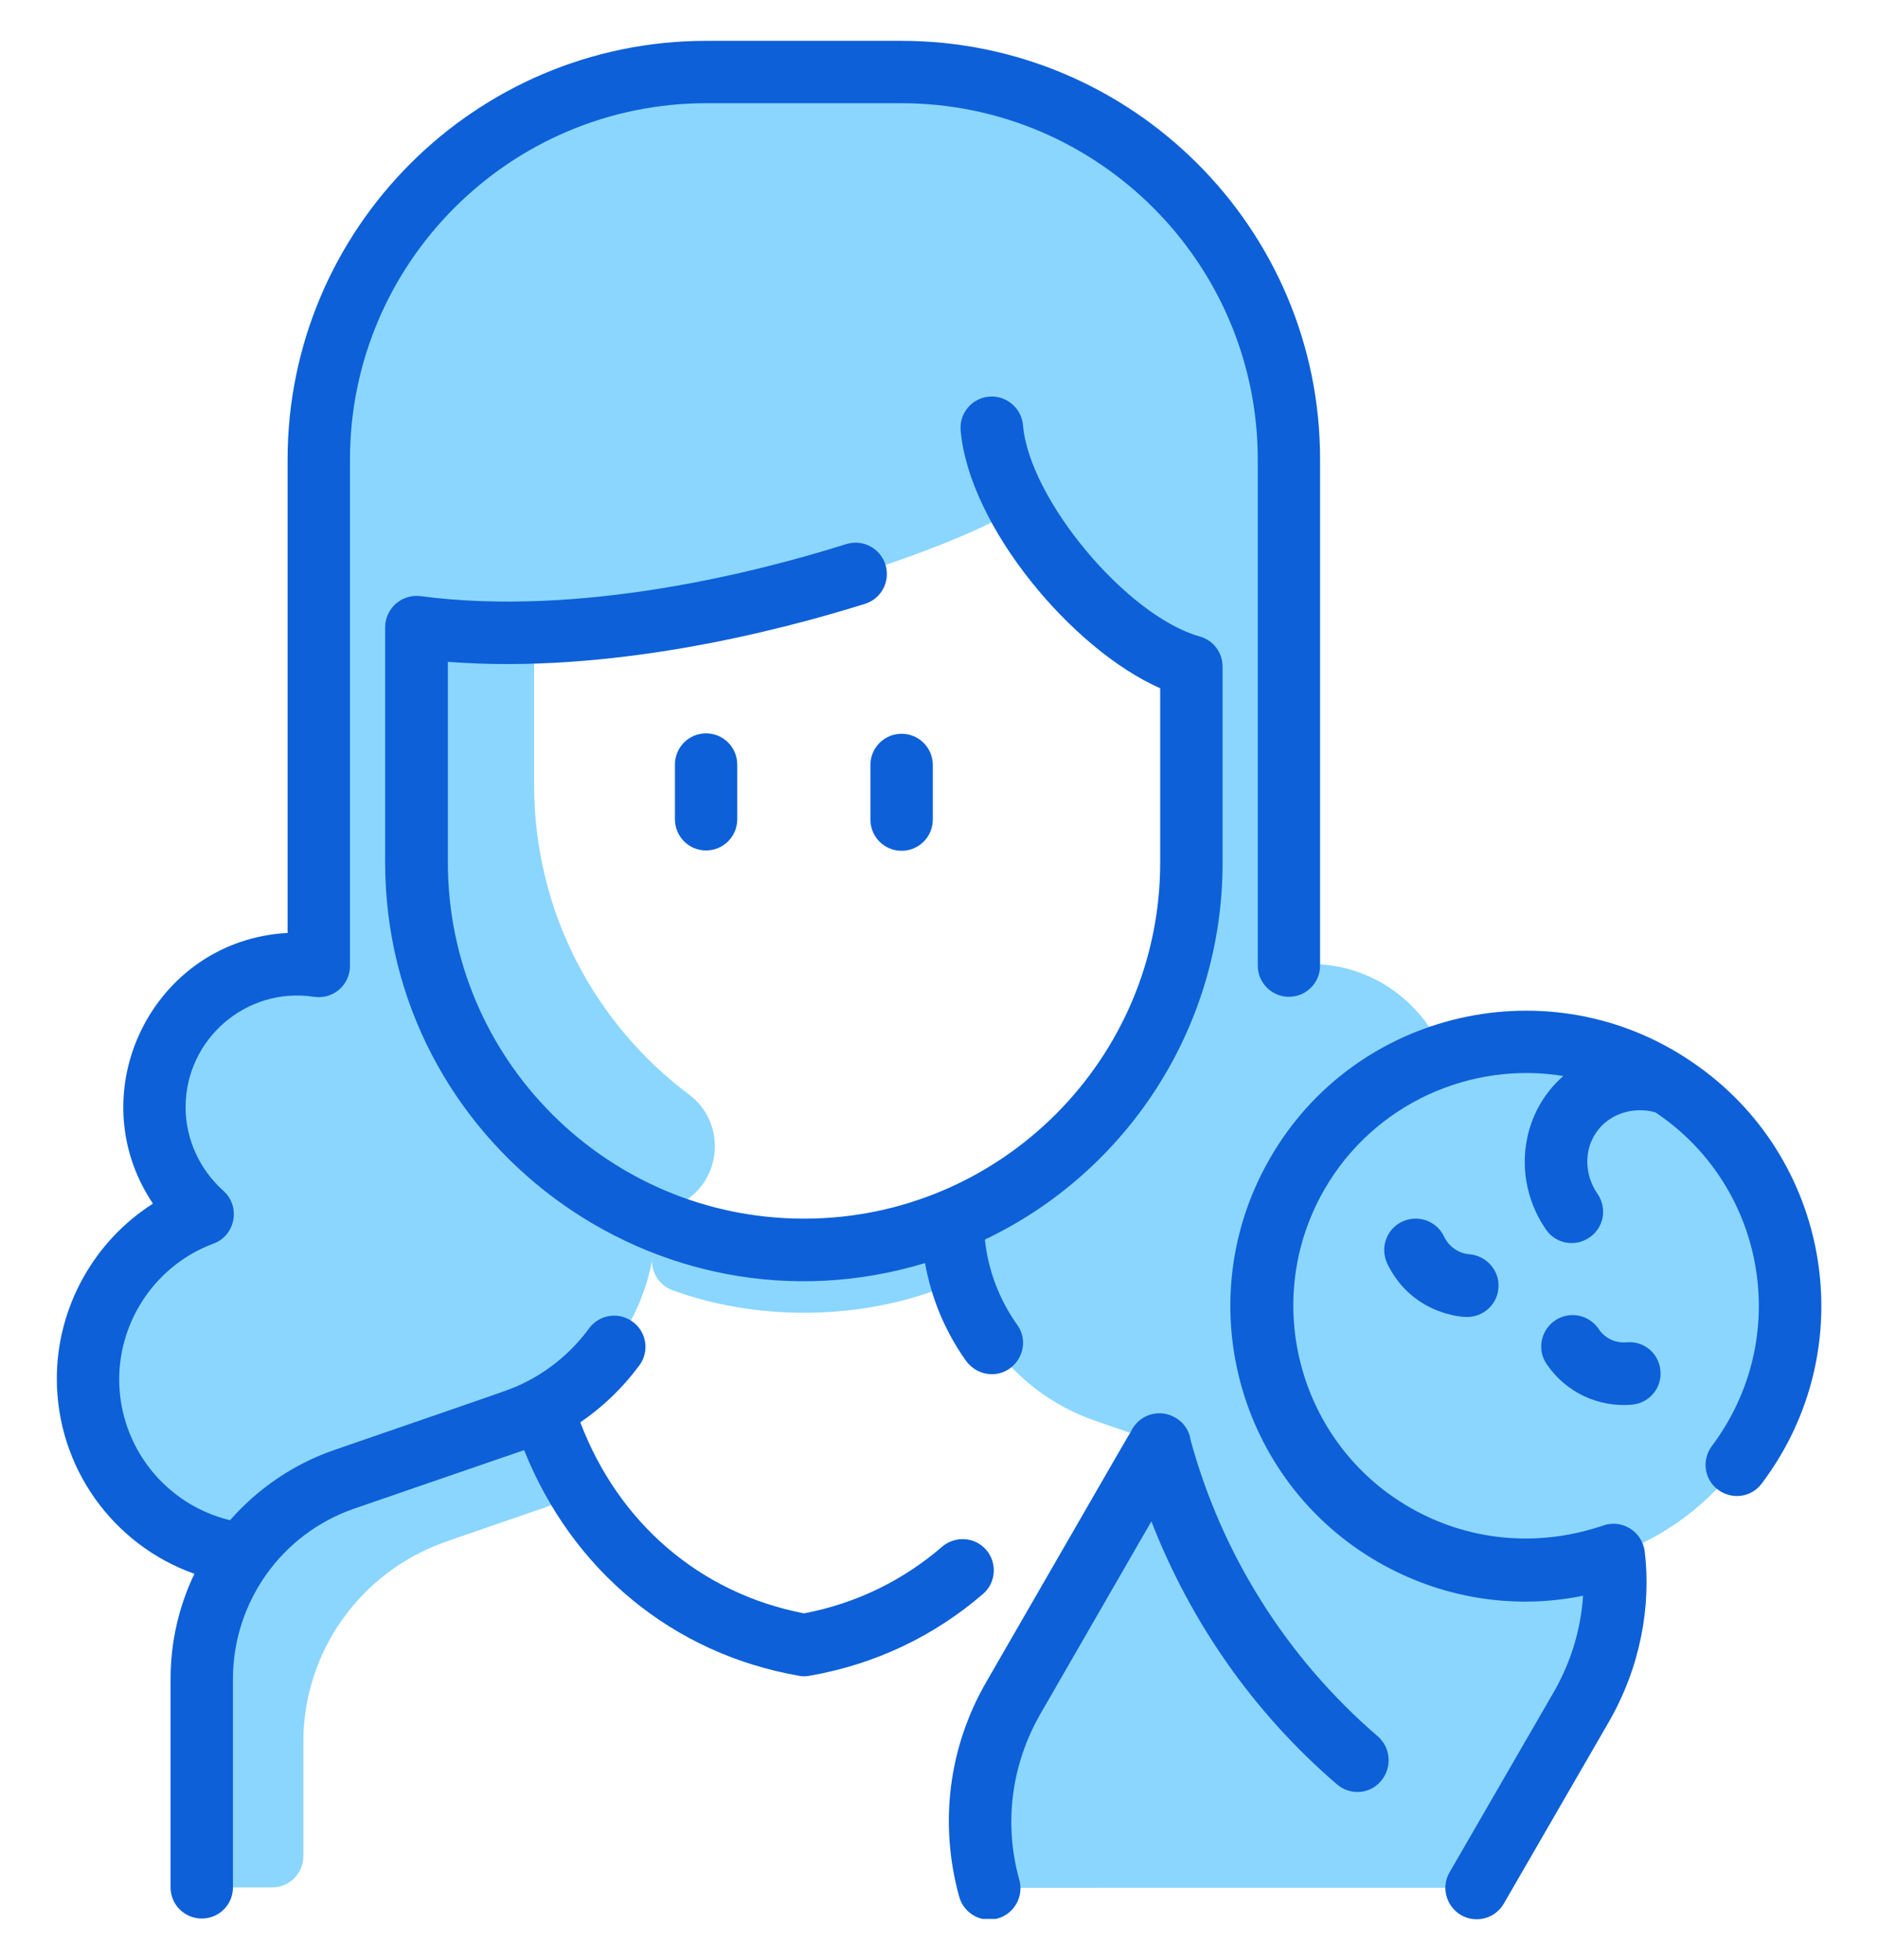 <svg width="23" height="24" viewBox="0 0 23 24" fill="none" xmlns="http://www.w3.org/2000/svg">
<g id="Frame" clip-path="url(#clip0_2235_1259)">
<g id="Group">
<path id="Vector" d="M15.48 18.114C15.422 18.091 13.526 17.44 13.414 17.4C12.363 17.036 11.666 16.052 11.666 14.947C13.382 14.233 14.591 12.539 14.591 10.567V8.433C14.591 8.28 14.501 8.146 14.361 8.083C13.746 7.813 13.059 7.153 12.614 6.452C12.533 6.326 12.371 6.281 12.241 6.349C11.275 6.856 8.194 7.939 5.521 7.732C5.296 7.714 5.108 7.89 5.108 8.114V10.572C5.108 12.548 6.316 14.237 8.032 14.951C8.032 16.052 7.336 17.04 6.285 17.404C5.732 17.597 4.223 18.114 4.218 18.118C3.711 18.294 3.284 18.617 2.978 19.03C1.905 18.9 1.078 17.988 1.078 16.887C1.078 16.052 1.55 15.329 2.246 14.974C2.354 14.915 2.381 14.776 2.304 14.682C2.048 14.376 1.896 13.986 1.896 13.559C1.896 12.57 2.713 11.775 3.711 11.811C3.818 11.816 3.908 11.726 3.908 11.618V5.63C3.908 3.007 6.033 0.882 8.656 0.882H11.042C13.665 0.882 15.79 3.007 15.79 5.63V11.614C15.79 11.722 15.88 11.811 15.988 11.807C16.985 11.771 17.802 12.57 17.802 13.554C17.802 13.981 17.65 14.372 17.394 14.677C17.317 14.772 17.34 14.915 17.452 14.969C18.144 15.329 18.62 16.052 18.62 16.883C18.62 17.984 17.798 18.891 16.733 19.021L16.729 19.026C16.419 18.617 15.992 18.294 15.48 18.114Z" fill="#8AD6FF"/>
<g id="Group_2">
<path id="Vector_2" d="M20.439 13.276C18.939 12.287 16.828 12.746 15.889 14.376C15.489 15.073 15.372 15.854 15.511 16.587C14.918 16.847 14.429 17.287 14.105 17.849L12.412 20.782C11.985 21.519 11.904 22.355 12.115 23.114H18.09L19.375 20.89C19.712 20.306 19.833 19.659 19.766 19.039C20.471 18.792 21.091 18.302 21.495 17.606C22.358 16.11 21.881 14.201 20.439 13.276ZM12.618 1.151C13 1.286 12.902 1.843 12.497 1.843H10.089C7.466 1.843 5.341 3.968 5.341 6.591V7.759C5.202 7.818 5.103 7.953 5.103 8.114V10.572C5.103 11.093 5.188 11.596 5.341 12.063V12.579C5.341 12.692 5.251 12.777 5.139 12.773C4.169 12.737 3.329 13.518 3.329 14.52C3.329 14.947 3.481 15.338 3.737 15.643C3.814 15.738 3.791 15.881 3.684 15.935C2.992 16.294 2.516 17.018 2.516 17.849C2.516 18.401 1.855 18.626 1.536 18.222C0.714 17.171 1.029 15.603 2.242 14.978C2.349 14.924 2.376 14.781 2.3 14.686C2.044 14.381 1.891 13.99 1.891 13.563C1.891 12.562 2.731 11.775 3.702 11.816C3.814 11.82 3.904 11.735 3.904 11.623V5.63C3.904 3.007 6.028 0.882 8.652 0.882H11.037C11.59 0.882 12.124 0.976 12.618 1.151Z" fill="#8AD6FF"/>
</g>
<path id="Vector_3" d="M8.4 14.7C8.153 14.866 7.834 14.875 7.578 14.736C6.105 13.931 5.103 12.368 5.103 10.571V8.114C5.103 7.889 5.292 7.714 5.516 7.732C5.728 7.75 5.943 7.759 6.163 7.759C6.374 7.759 6.541 7.93 6.541 8.141V9.61C6.541 11.164 7.286 12.543 8.441 13.406C8.877 13.734 8.854 14.399 8.4 14.7Z" fill="#8AD6FF"/>
<path id="Vector_4" d="M11.46 15.8C10.449 16.169 9.245 16.169 8.234 15.8C8.063 15.737 7.96 15.562 7.992 15.378C8.014 15.239 8.028 15.095 8.028 14.947C9.137 15.427 10.561 15.427 11.671 14.947C11.671 15.091 11.684 15.234 11.707 15.378C11.734 15.562 11.63 15.737 11.46 15.8Z" fill="#8AD6FF"/>
<path id="Vector_5" d="M6.909 17.925C7.012 18.132 6.904 18.379 6.689 18.456C5.741 18.783 5.462 18.878 5.458 18.882C4.416 19.246 3.715 20.225 3.715 21.331V22.732C3.715 22.943 3.544 23.114 3.333 23.114H2.848C2.637 23.114 2.466 22.943 2.466 22.732V20.567C2.466 19.462 3.167 18.478 4.209 18.119C4.214 18.114 5.719 17.598 6.276 17.404C6.401 17.359 6.527 17.305 6.644 17.247C6.684 17.386 6.765 17.633 6.909 17.925Z" fill="#8AD6FF"/>
<path id="Vector_6" d="M18.342 22.683L18.09 23.118H12.116C11.904 22.359 11.985 21.519 12.412 20.787C12.412 20.787 14.168 17.75 14.2 17.696C14.779 19.852 16.253 21.649 18.261 22.633L18.342 22.683Z" fill="#8AD6FF"/>
<path id="Vector_7" d="M20.439 13.276C21.881 14.201 22.358 16.11 21.491 17.611C21.091 18.307 20.466 18.797 19.761 19.044C17.888 19.704 15.875 18.536 15.507 16.586C15.368 15.854 15.485 15.072 15.884 14.376C16.828 12.75 18.939 12.287 20.439 13.276Z" fill="#8AD6FF"/>
<path id="Vector_8" d="M16.72 17.526C16.837 17.943 16.289 18.208 16.042 17.853C15.35 16.861 15.233 15.508 15.889 14.376C16.751 12.88 18.593 12.368 20.071 13.069C20.255 13.159 20.188 13.442 19.981 13.433C17.785 13.339 16.136 15.41 16.72 17.526Z" fill="#8AD6FF"/>
<path id="Vector_9" d="M15.974 17.75C15.624 18.118 15.511 18.397 15.08 19.138C15.004 19.268 14.811 19.264 14.743 19.129C14.46 18.558 14.299 18.051 14.2 17.696C14.532 17.193 14.991 16.815 15.511 16.591C15.521 16.591 15.566 17.121 15.974 17.75Z" fill="#8AD6FF"/>
<path id="Vector_10" d="M13.845 21.263C13.508 21.847 13.387 22.494 13.459 23.113H12.116C11.904 22.354 11.985 21.514 12.412 20.782C12.412 20.782 14.168 17.745 14.2 17.691C14.303 18.073 14.483 18.626 14.802 19.246C14.86 19.363 14.86 19.502 14.793 19.614L13.845 21.263Z" fill="#8AD6FF"/>
<g id="Group_3">
<path id="Vector_11" d="M8.266 9.363V10.033C8.266 10.244 8.436 10.415 8.647 10.415C8.859 10.415 9.029 10.244 9.029 10.033V9.363C9.029 9.152 8.859 8.981 8.647 8.981C8.436 8.981 8.266 9.152 8.266 9.363ZM10.66 10.037C10.66 10.248 10.831 10.419 11.042 10.419C11.253 10.419 11.424 10.248 11.424 10.037V9.368C11.424 9.157 11.253 8.986 11.042 8.986C10.831 8.986 10.66 9.157 10.66 9.368V10.037Z" fill="#0D60D8"/>
<path id="Vector_12" d="M12.039 19.52C12.201 19.381 12.214 19.138 12.079 18.981C11.94 18.819 11.698 18.806 11.54 18.94C11.078 19.34 10.507 19.632 9.847 19.758C8.571 19.511 7.574 18.648 7.107 17.418C7.385 17.229 7.628 16.995 7.83 16.721C7.956 16.551 7.92 16.312 7.749 16.187C7.578 16.061 7.34 16.097 7.214 16.268C7.017 16.537 6.761 16.757 6.469 16.91C6.249 17.022 6.428 16.95 4.088 17.759C3.585 17.934 3.154 18.235 2.817 18.617C2.03 18.428 1.46 17.719 1.46 16.892C1.46 16.155 1.923 15.486 2.614 15.23C2.884 15.131 2.951 14.776 2.736 14.583C2.444 14.322 2.273 13.95 2.273 13.559C2.273 12.728 3.014 12.081 3.845 12.207C4.079 12.243 4.286 12.063 4.286 11.829V5.63C4.286 3.222 6.244 1.264 8.652 1.264H11.037C13.445 1.264 15.404 3.222 15.404 5.63V11.825C15.404 12.036 15.574 12.207 15.786 12.207C15.997 12.207 16.167 12.036 16.167 11.825V5.63C16.172 2.8 13.867 0.5 11.037 0.5H8.652C5.822 0.5 3.522 2.8 3.522 5.63V11.425C1.873 11.515 0.957 13.375 1.873 14.74C1.154 15.198 0.696 16.007 0.696 16.883C0.696 17.975 1.388 18.922 2.381 19.273C2.192 19.668 2.089 20.104 2.089 20.562V23.114C2.089 23.325 2.26 23.495 2.471 23.495C2.682 23.495 2.853 23.325 2.853 23.114V20.562C2.853 19.619 3.45 18.779 4.344 18.473C4.344 18.473 6.415 17.759 6.419 17.759C7.008 19.232 8.239 20.252 9.784 20.522C9.824 20.531 9.869 20.531 9.914 20.522C10.723 20.382 11.446 20.032 12.039 19.52Z" fill="#0D60D8"/>
<path id="Vector_13" d="M14.973 10.567V8.164C14.973 7.993 14.86 7.84 14.694 7.795C13.8 7.544 12.605 6.115 12.529 5.208C12.511 4.997 12.322 4.839 12.115 4.857C11.904 4.875 11.747 5.059 11.765 5.271C11.868 6.443 13.122 7.948 14.209 8.429V10.562C14.209 12.966 12.255 14.924 9.847 14.924C7.439 14.924 5.485 12.97 5.485 10.562V8.105C7.453 8.258 9.501 7.737 10.593 7.395C10.795 7.333 10.907 7.117 10.844 6.915C10.781 6.713 10.566 6.6 10.364 6.663C9.254 7.014 7.098 7.557 5.153 7.301C4.923 7.27 4.717 7.449 4.717 7.683V10.562C4.717 13.99 8.041 16.465 11.329 15.468C11.406 15.899 11.576 16.308 11.832 16.667C11.909 16.771 12.026 16.829 12.147 16.829C12.452 16.829 12.641 16.479 12.457 16.223C12.237 15.913 12.102 15.558 12.062 15.18C13.782 14.363 14.973 12.602 14.973 10.567ZM20.723 13.006C18.984 11.816 16.59 12.373 15.552 14.188C14.555 15.917 15.148 18.132 16.877 19.129C17.618 19.556 18.503 19.722 19.388 19.542C19.361 19.947 19.244 20.342 19.038 20.706L17.753 22.929C17.605 23.186 17.794 23.504 18.085 23.504C18.216 23.504 18.346 23.437 18.418 23.311L19.703 21.088C20.089 20.418 20.224 19.673 20.143 18.999C20.111 18.756 19.869 18.604 19.64 18.68C18.813 18.963 17.964 18.864 17.264 18.46C15.902 17.674 15.435 15.926 16.221 14.565C16.828 13.514 18.014 12.993 19.146 13.177C18.598 13.658 18.526 14.471 18.935 15.059C19.056 15.234 19.294 15.275 19.469 15.153C19.644 15.032 19.685 14.794 19.564 14.619C19.406 14.39 19.397 14.093 19.546 13.873C19.698 13.644 19.999 13.545 20.273 13.622C21.621 14.52 21.962 16.38 20.965 17.709C20.839 17.88 20.871 18.118 21.041 18.244C21.212 18.37 21.45 18.338 21.576 18.168C22.829 16.506 22.421 14.156 20.723 13.006Z" fill="#0D60D8"/>
<path id="Vector_14" d="M19.923 16.438C19.788 16.452 19.653 16.389 19.577 16.272C19.456 16.097 19.218 16.052 19.042 16.173C18.867 16.295 18.822 16.533 18.944 16.708C19.173 17.045 19.568 17.238 19.986 17.202C20.197 17.184 20.354 17 20.336 16.789C20.318 16.573 20.134 16.42 19.923 16.438ZM17.686 15.145C17.596 14.951 17.367 14.871 17.174 14.96C16.98 15.05 16.9 15.279 16.989 15.473C17.052 15.603 17.169 15.791 17.385 15.935C17.578 16.066 17.816 16.128 17.969 16.128C18.166 16.128 18.337 15.976 18.351 15.774C18.369 15.562 18.207 15.378 17.996 15.36C17.865 15.351 17.744 15.266 17.686 15.145ZM16.873 21.263C15.745 20.293 14.959 19.021 14.582 17.638C14.568 17.535 14.514 17.44 14.42 17.377C14.209 17.233 13.939 17.323 13.845 17.543C13.782 17.642 13.935 17.382 12.079 20.598C11.617 21.398 11.5 22.332 11.747 23.226C11.792 23.397 11.949 23.509 12.115 23.509C12.367 23.509 12.551 23.267 12.484 23.024C12.291 22.332 12.385 21.609 12.744 20.985L14.101 18.631C14.573 19.843 15.332 20.957 16.374 21.852C16.536 21.991 16.778 21.973 16.913 21.811C17.052 21.645 17.034 21.402 16.873 21.263Z" fill="#0D60D8"/>
</g>
</g>
</g>
<defs>
<clipPath id="clip0_2235_1259">
<rect width="23" height="23" fill="white" transform="translate(0 0.5)"/>
</clipPath>
</defs>
</svg>
